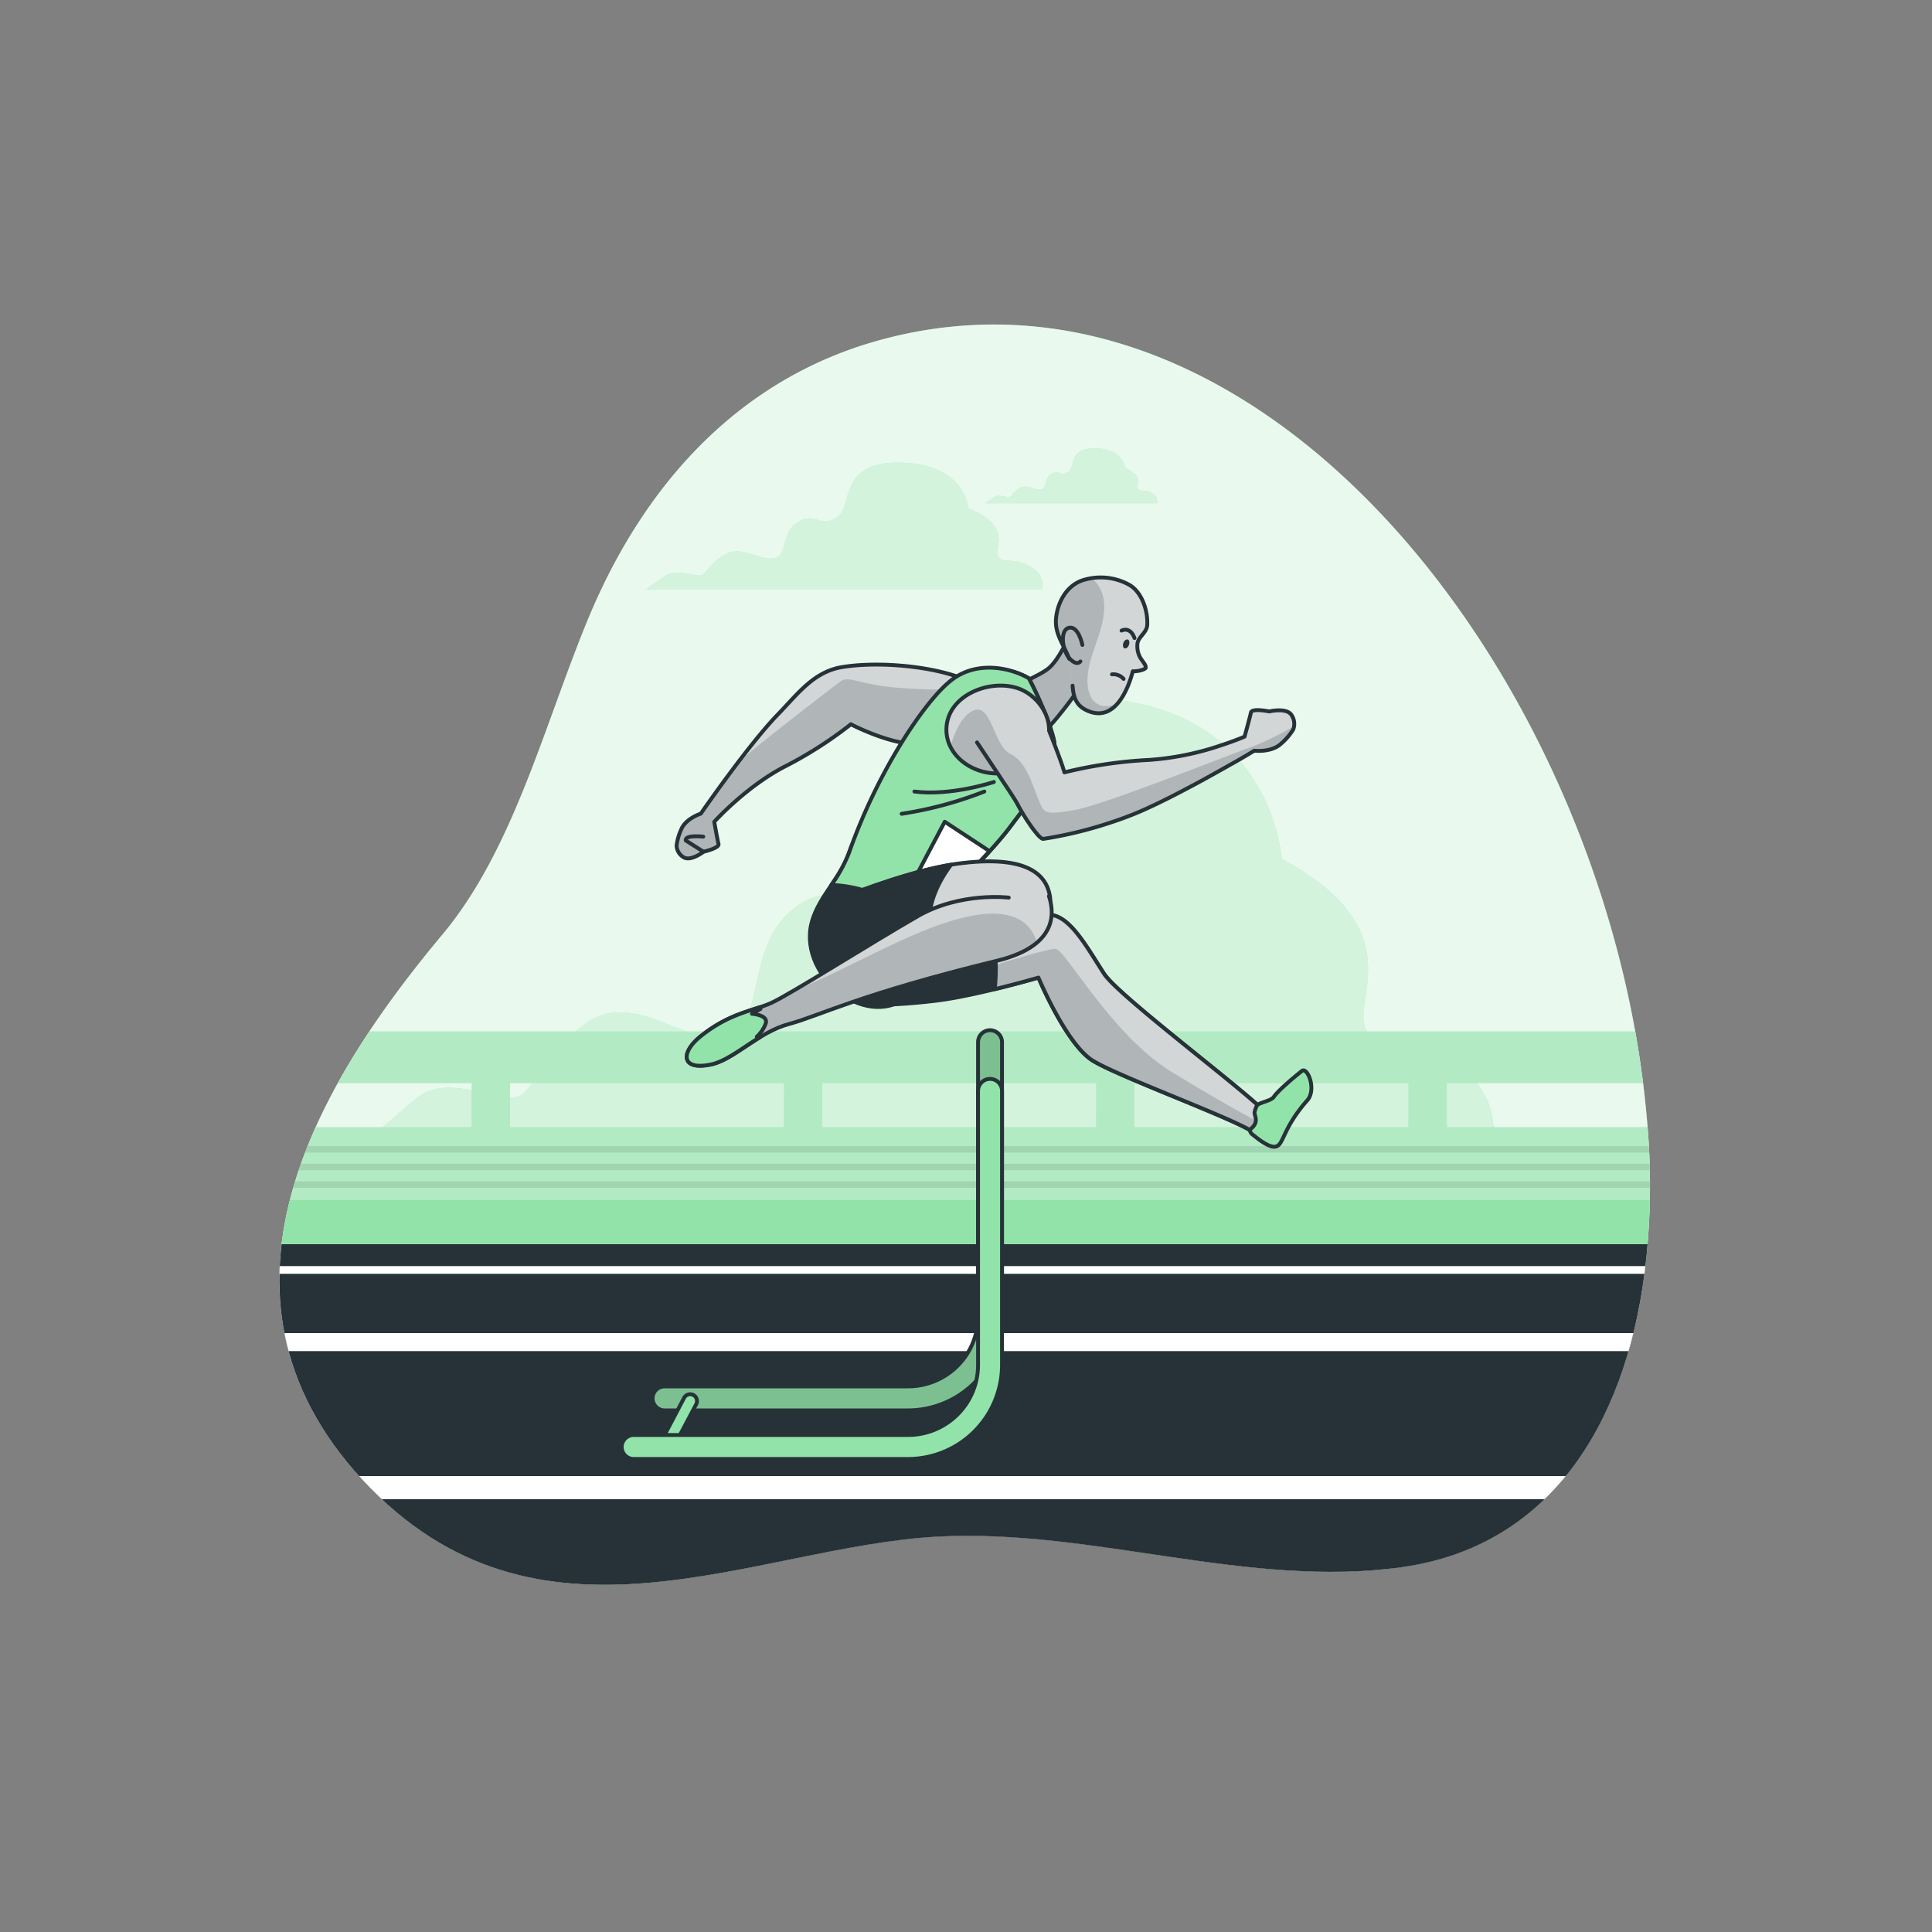 <svg xmlns="http://www.w3.org/2000/svg" xmlns:xlink="http://www.w3.org/1999/xlink" viewBox="0 0 500 500"><rect x="0" y="0" width="500" height="500" fill="#808080" stroke="none"/><defs><clippath id="clip-path"><path d="M417.74,243H113.56c-29.78,35.94-64.73,91.43-19.72,140,45.48,49,101.31,17.2,148.86,14.67,40-2.13,80.37,13.52,120.22,7.89,37.85-5.35,57.53-36.48,62.68-76a183.58,183.58,0,0,0,.74-38.44A259.16,259.16,0,0,0,417.74,243Z" style="fill:none"></path></clippath><clippath id="clip-path-2"><path d="M235,365H172a3.1,3.1,0,1,1,0-6.2h63a18.14,18.14,0,0,0,18.12-18.12V269.72a3.1,3.1,0,1,1,6.2,0v70.95A24.35,24.35,0,0,1,235,365Z" style="fill:#92E3A9;stroke:#263238;stroke-linecap:round;stroke-linejoin:round"></path></clippath><clippath id="clip-path-3"><path d="M272.57,236.87a160,160,0,0,0-17.43-1.24A46.23,46.23,0,0,1,257.43,256c6.25-1.52,11.32-3,11.32-3s7.16,17.16,14,21.45,39.06,15.94,42.1,18.95c0,0,4.45-1.27,3.6-4.25S289.79,258.26,285.72,252,277.46,237.92,272.57,236.87Z" style="fill:#fff;stroke:#263238;stroke-linecap:round;stroke-linejoin:round"></path></clippath><clippath id="clip-path-4"><path d="M276.29,165.48s-2.17,5-4.71,7.3-9.66,4.46-10.61,7.05,3.48,11.17,6.15,11.46,11-11.46,11-11.46S278.75,168.85,276.29,165.48Z" style="fill:#fff;stroke:#263238;stroke-linecap:round;stroke-linejoin:round"></path></clippath><clippath id="clip-path-5"><path d="M277.58,177.45c.2,2.39.59,4.85,3.41,6.27,7.3,3.68,10.92-5.13,12.18-10,1.13.1,3.31-.44,3.35-.94.05-.72-.7-1.39-1.51-2.73a6.07,6.07,0,0,1-.66-3.17c0-2,2.43-3,2.55-5.11.21-3.57-1.31-8.44-4.55-10.36a15.26,15.26,0,0,0-12.27-1.2c-4.1,1.42-6.41,5.73-6.78,9.86s2.11,6.87,3.39,10.41" style="fill:#fff;stroke:#263238;stroke-linecap:round;stroke-linejoin:round"></path></clippath><clippath id="clip-path-6"><path d="M215.79,233.3s18.3-7.91,31.86-9.76c18.94-2.58,23.2,3.34,24.06,8.33s-4.2,8.93-12.07,13.13-34.12,18.9-43,10" style="fill:#fff;stroke:#263238;stroke-linecap:round;stroke-linejoin:round"></path></clippath><clippath id="clip-path-7"><path d="M261.06,232.3s-12.45-1.53-23.47,4.77-33.31,20.39-38,22.49-10.86,2.63-18.37,8.74c-5,4.06-5.05,8.83,2.81,7.18,5.93-1.25,12.25-8.36,20.13-10.46s18.22-7.71,53.93-16.4c16.65-4.06,14.42-13.55,13.37-16.7" style="fill:#fff;stroke:#263238;stroke-linecap:round;stroke-linejoin:round"></path></clippath><clippath id="clip-path-8"><path d="M334.12,184.88c-1.4-1.78-5.66-.76-5.66-.76s-4.48-.94-4.73.3-1.64,6.22-1.64,6.22-1.76.77-4.6,1.75c-.47.17-1,.34-1.51.51a73.89,73.89,0,0,1-18.63,3.77,114.81,114.81,0,0,0-21.89,3.22l0-.11c-.06-.16-.19-.55-.39-1.14l0-.08-.28-.78-.06-.17c-.09-.26-.19-.55-.3-.85,0-.11-.07-.21-.12-.33-.1-.3-.22-.62-.34-.94l-.14-.39-.38-1c-.06-.15-.11-.3-.17-.46l-.39-1c-.06-.14-.11-.28-.17-.43-.38-1-.8-2-1.22-3.11,0-.07,0-.14,0-.22,0-4.75-3.72-9.31-8.13-10.77-7.41-2.46-18.44,1.92-18.44,10.77,0,6.24,6,11.3,13.28,11.3h0c1.36,2.1,2.67,4,3.67,5.57l.12.19.5.77,0,0c.15.25.29.47.41.68l.09.15c.12.2.23.39.32.56.38.74.92,1.69,1.52,2.68l.47.76c.32.5.64,1,1,1.51l.49.73c.33.47.66.92,1,1.33.16.2.32.4.47.57a6.71,6.71,0,0,0,1.19,1.2.86.86,0,0,0,.56.22,107.08,107.08,0,0,0,16.5-3.93c2-.64,4.09-1.37,6.23-2.21q1.6-.63,3.42-1.44l2.47-1.14c1.26-.6,2.57-1.24,3.89-1.9l2.65-1.36c2.21-1.15,4.42-2.33,6.51-3.47,2.51-1.38,4.85-2.7,6.83-3.82l1-.55c3.09-1.77,5.08-3,5.08-3s4.44.54,6.94-1.82a15.53,15.53,0,0,0,3.14-3.66A4.07,4.07,0,0,0,334.12,184.88Z" style="fill:#fff;stroke:#263238;stroke-linecap:round;stroke-linejoin:round"></path></clippath></defs><g id="background-simple"><path d="M425.6,329.52a183.58,183.58,0,0,0,.74-38.44c-9-112-98.17-230.55-198.61-203.07C193,97.5,167.31,123.43,152,160.68,140.76,188,132.79,220,114.51,241.85c-30,35.9-66.16,92.06-20.67,141.1s101.31,17.2,148.86,14.67c40-2.13,80.37,13.52,120.22,7.89C400.77,400.16,420.45,369,425.6,329.52Z" style="fill:#92E3A9"></path><path d="M425.6,329.52a183.58,183.58,0,0,0,.74-38.44c-9-112-98.17-230.55-198.61-203.07C193,97.5,167.31,123.43,152,160.68,140.76,188,132.79,220,114.51,241.85c-30,35.9-66.16,92.06-20.67,141.1s101.31,17.2,148.86,14.67c40-2.13,80.37,13.52,120.22,7.89C400.77,400.16,420.45,369,425.6,329.52Z" style="fill:#fff;opacity:0.8"></path></g><g id="Clouds"><path d="M266.44,146.51c-4.46-2.43-6.49-.41-8.11-2.43s4.46-7.3-7.7-12.57c0,0-.81-11.35-17.43-11.76S221,131.1,216.57,133.94s-5.67-1.62-10.13,1.22-2.43,8.51-6.08,9.32-8.52-3.65-13-.81-4.45,5.27-6.48,5.27-6.08-1.62-8.52,0-5.27,3.65-5.27,3.65H269.68S270.9,148.94,266.44,146.51Z" style="fill:#92E3A9"></path><path d="M266.44,146.51c-4.46-2.43-6.49-.41-8.11-2.43s4.46-7.3-7.7-12.57c0,0-.81-11.35-17.43-11.76S221,131.1,216.57,133.94s-5.67-1.62-10.13,1.22-2.43,8.51-6.08,9.32-8.52-3.65-13-.81-4.45,5.27-6.48,5.27-6.08-1.62-8.52,0-5.27,3.65-5.27,3.65H269.68S270.9,148.94,266.44,146.51Z" style="fill:#92E3A9;opacity:0.5"></path><path d="M376.85,275.44c-12.74-8.62-18.53-1.43-23.17-8.62s12.75-25.87-22-44.55c0,0-2.32-40.24-49.82-41.68s-34.76,40.24-47.5,50.3-16.22-5.75-29,4.31-6.95,30.18-17.38,33.06-24.33-12.94-37.07-2.88-12.75,18.69-18.54,18.69-17.38-5.75-24.33,0S93,297,93,297H386.12S389.6,284.07,376.85,275.44Z" style="fill:#92E3A9"></path><path d="M376.85,275.44c-12.74-8.62-18.53-1.43-23.17-8.62s12.75-25.87-22-44.55c0,0-2.32-40.24-49.82-41.68s-34.76,40.24-47.5,50.3-16.22-5.75-29,4.31-6.95,30.18-17.38,33.06-24.33-12.94-37.07-2.88-12.75,18.69-18.54,18.69-17.38-5.75-24.33,0S93,297,93,297H386.12S389.6,284.07,376.85,275.44Z" style="fill:#92E3A9;opacity:0.5"></path><path d="M298,127.57c-1.93-1-2.81-.17-3.51-1s1.93-3.15-3.33-5.43c0,0-.35-4.91-7.54-5.09s-5.26,4.91-7.19,6.14-2.45-.7-4.38.53-1.05,3.68-2.63,4-3.68-1.58-5.61-.35-1.92,2.28-2.8,2.28-2.63-.71-3.68,0-2.28,1.57-2.28,1.57H299.4A2.27,2.27,0,0,0,298,127.57Z" style="fill:#92E3A9"></path><path d="M298,127.57c-1.93-1-2.81-.17-3.51-1s1.93-3.15-3.33-5.43c0,0-.35-4.91-7.54-5.09s-5.26,4.91-7.19,6.14-2.45-.7-4.38.53-1.05,3.68-2.63,4-3.68-1.58-5.61-.35-1.92,2.28-2.8,2.28-2.63-.71-3.68,0-2.28,1.57-2.28,1.57H299.4A2.27,2.27,0,0,0,298,127.57Z" style="fill:#92E3A9;opacity:0.5"></path><g style="opacity:0.6"><path d="M266.44,146.51c-4.46-2.43-6.49-.41-8.11-2.43s4.46-7.3-7.7-12.57c0,0-.81-11.35-17.43-11.76S221,131.1,216.57,133.94s-5.67-1.62-10.13,1.22-2.43,8.51-6.08,9.32-8.52-3.65-13-.81-4.45,5.27-6.48,5.27-6.08-1.62-8.52,0-5.27,3.65-5.27,3.65H269.68S270.9,148.94,266.44,146.51Z" style="fill:#fff"></path><path d="M266.44,146.51c-4.46-2.43-6.49-.41-8.11-2.43s4.46-7.3-7.7-12.57c0,0-.81-11.35-17.43-11.76S221,131.1,216.57,133.94s-5.67-1.62-10.13,1.22-2.43,8.51-6.08,9.32-8.52-3.65-13-.81-4.45,5.27-6.48,5.27-6.08-1.62-8.52,0-5.27,3.65-5.27,3.65H269.68S270.9,148.94,266.44,146.51Z" style="fill:#fff;opacity:0.5"></path></g><g style="opacity:0.6"><path d="M376.85,275.44c-12.74-8.62-18.53-1.43-23.17-8.62s12.75-25.87-22-44.55c0,0-2.32-40.24-49.82-41.68s-34.76,40.24-47.5,50.3-16.22-5.75-29,4.31-6.95,30.18-17.38,33.06-24.33-12.94-37.07-2.88-12.75,18.69-18.54,18.69-17.38-5.75-24.33,0S93,297,93,297H386.12S389.6,284.07,376.85,275.44Z" style="fill:#fff"></path><path d="M376.85,275.44c-12.74-8.62-18.53-1.43-23.17-8.62s12.75-25.87-22-44.55c0,0-2.32-40.24-49.82-41.68s-34.76,40.24-47.5,50.3-16.22-5.75-29,4.31-6.95,30.18-17.38,33.06-24.33-12.94-37.07-2.88-12.75,18.69-18.54,18.69-17.38-5.75-24.33,0S93,297,93,297H386.12S389.6,284.07,376.85,275.44Z" style="fill:#fff;opacity:0.5"></path></g><g style="opacity:0.6"><path d="M298,127.57c-1.93-1-2.81-.17-3.51-1s1.93-3.15-3.33-5.43c0,0-.35-4.91-7.54-5.09s-5.26,4.91-7.19,6.14-2.45-.7-4.38.53-1.05,3.68-2.63,4-3.68-1.58-5.61-.35-1.92,2.28-2.8,2.28-2.63-.71-3.68,0-2.28,1.57-2.28,1.57H299.4A2.27,2.27,0,0,0,298,127.57Z" style="fill:#fff"></path><path d="M298,127.57c-1.93-1-2.81-.17-3.51-1s1.93-3.15-3.33-5.43c0,0-.35-4.91-7.54-5.09s-5.26,4.91-7.19,6.14-2.45-.7-4.38.53-1.05,3.68-2.63,4-3.68-1.58-5.61-.35-1.92,2.28-2.8,2.28-2.63-.71-3.68,0-2.28,1.57-2.28,1.57H299.4A2.27,2.27,0,0,0,298,127.57Z" style="fill:#fff;opacity:0.5"></path></g></g><g id="Floor"><g style="clip-path:url(#clip-path)"><path d="M441.85,291.72H374.43V280.31h67.42V266.93H62.07v13.38h60v11.41h-60V314H441.85Zm-239,0H132V280.31h70.9Zm80.82,0H212.8V280.31h70.9Zm80.81,0h-70.9V280.31h70.9Z" style="fill:#92E3A9"></path><path d="M441.85,291.72H374.43V280.31h67.42V266.93H62.07v13.38h60v11.41h-60V314H441.85Zm-239,0H132V280.31h70.9Zm80.82,0H212.8V280.31h70.9Zm80.81,0h-70.9V280.31h70.9Z" style="fill:#fff;opacity:0.3"></path><rect x="66.45" y="296.63" width="378.39" height="1.66" style="opacity:0.1"></rect><rect x="66.45" y="301.19" width="378.39" height="1.66" style="opacity:0.1"></rect><rect x="66.45" y="305.74" width="378.39" height="1.66" style="opacity:0.1"></rect><rect x="62.07" y="310.56" width="379.78" height="15.37" style="fill:#92E3A9"></rect><rect x="58" y="322" width="383" height="90" style="fill:#263238"></rect><rect x="65" y="327.67" width="365.33" height="2" style="fill:#fff"></rect><rect x="63" y="345" width="367.33" height="4.67" style="fill:#fff"></rect><rect x="64" y="382" width="360" height="6" style="fill:#fff"></rect></g></g><g id="Hurdle"><path d="M235,365H172a3.1,3.1,0,1,1,0-6.2h63a18.14,18.14,0,0,0,18.12-18.12V269.72a3.1,3.1,0,1,1,6.2,0v70.95A24.35,24.35,0,0,1,235,365Z" style="fill:#92E3A9"></path><g style="clip-path:url(#clip-path-2)"><path d="M235,365H172a3.1,3.1,0,1,1,0-6.2h63a18.14,18.14,0,0,0,18.12-18.12V269.72a3.1,3.1,0,1,1,6.2,0v70.95A24.35,24.35,0,0,1,235,365Z" style="fill:#263238;opacity:0.2"></path></g><path d="M235,365H172a3.1,3.1,0,1,1,0-6.2h63a18.14,18.14,0,0,0,18.12-18.12V269.72a3.1,3.1,0,1,1,6.2,0v70.95A24.35,24.35,0,0,1,235,365Z" style="fill:none;stroke:#263238;stroke-linecap:round;stroke-linejoin:round"></path><path d="M172,376.92a1.72,1.72,0,0,1-.82-.21,1.76,1.76,0,0,1-.74-2.39l6.63-12.6a1.77,1.77,0,0,1,3.13,1.65L173.52,376A1.78,1.78,0,0,1,172,376.92Z" style="fill:#92E3A9;stroke:#263238;stroke-linecap:round;stroke-linejoin:round"></path><path d="M235,377.58H164a3.1,3.1,0,1,1,0-6.2H235a18.13,18.13,0,0,0,18.12-18.11V282.32a3.1,3.1,0,1,1,6.2,0v70.95A24.35,24.35,0,0,1,235,377.58Z" style="fill:#92E3A9;stroke:#263238;stroke-linecap:round;stroke-linejoin:round"></path></g><g id="Character"><path d="M262,177.59c-5.91-6.29-12.21-1.71-12.21-1.71-8.42-3.56-22.68-4.76-31.9-3.23-7.38,1.23-11.48,7-16.52,12.18-7.77,8-20,25.74-20,25.74s-3.94,1.24-5.09,4.13a13.68,13.68,0,0,0-1.18,4.19,3.72,3.72,0,0,0,1.95,3.05c1.89.94,5.05-1.52,5.05-1.52s4.13-.93,3.85-2-1.1-5.74-1.1-5.74,8.29-9.18,18.32-14.33a104.86,104.86,0,0,0,17.06-10.93l.07.07s8.54,4.45,15.41,5a98.83,98.83,0,0,0,11.25.38s3.63,3.06,10.11,2.86S267.89,183.89,262,177.59Z" style="fill:#fff;stroke:#263238;stroke-linecap:round;stroke-linejoin:round"></path><path d="M262,177.59c-5.91-6.29-12.21-1.71-12.21-1.71-8.42-3.56-22.68-4.76-31.9-3.23-7.38,1.23-11.48,7-16.52,12.18-7.77,8-20,25.74-20,25.74s-3.94,1.24-5.09,4.13a13.68,13.68,0,0,0-1.18,4.19,3.72,3.72,0,0,0,1.95,3.05c1.89.94,5.05-1.52,5.05-1.52s4.13-.93,3.85-2-1.1-5.74-1.1-5.74,8.29-9.18,18.32-14.33a104.86,104.86,0,0,0,17.06-10.93l.07.07s8.54,4.45,15.41,5a98.83,98.83,0,0,0,11.25.38s3.63,3.06,10.11,2.86S267.89,183.89,262,177.59Z" style="fill:#263238;opacity:0.2"></path><path d="M203.12,198.31a104.86,104.86,0,0,0,17.06-10.93l.07.07s8.54,4.45,15.41,5a98.83,98.83,0,0,0,11.25.38s3.63,3.06,10.11,2.86c2.66-.07,5-2.07,6.35-4.84l-14.72-12.46a133.28,133.28,0,0,1-14.89-.3c-10.64-.61-14-3.34-16.11-1.82S198.2,191.18,194,194.82a29.26,29.26,0,0,1-2.53,1.9c-5.41,7.07-10.1,13.85-10.1,13.85s-3.94,1.24-5.09,4.13a13.68,13.68,0,0,0-1.18,4.19,3.72,3.72,0,0,0,1.95,3.05c1.89.94,5.05-1.52,5.05-1.52s4.13-.93,3.85-2-1.1-5.74-1.1-5.74S193.09,203.46,203.12,198.31Z" style="fill:#263238;opacity:0.2"></path><path d="M182.05,220.42l-4.57-2.9s-.67-1.47,4.52-1" style="fill:none;stroke:#263238;stroke-linecap:round;stroke-linejoin:round"></path><path d="M224.89,260.13A154.53,154.53,0,0,0,242.05,259c10.15-1.17,26.7-6,26.7-6s7.16,17.16,14,21.45,39.06,15.94,42.1,18.95c0,0,4.45-1.27,3.6-4.25S289.79,258.26,285.72,252s-8.26-14-13.15-15.09c-3.32-.72-28.58-2.42-37.72-.36a129,129,0,0,1-15.59,2.63" style="fill:#263238;stroke:#263238;stroke-linecap:round;stroke-linejoin:round"></path><path d="M272.57,236.87a160,160,0,0,0-17.43-1.24A46.23,46.23,0,0,1,257.43,256c6.25-1.52,11.32-3,11.32-3s7.16,17.16,14,21.45,39.06,15.94,42.1,18.95c0,0,4.45-1.27,3.6-4.25S289.79,258.26,285.72,252,277.46,237.92,272.57,236.87Z" style="fill:#fff"></path><g style="clip-path:url(#clip-path-3)"><path d="M272.57,236.87a160,160,0,0,0-17.43-1.24A46.23,46.23,0,0,1,257.43,256c6.25-1.52,11.32-3,11.32-3s7.16,17.16,14,21.45,39.06,15.94,42.1,18.95c0,0,4.45-1.27,3.6-4.25S289.79,258.26,285.72,252,277.46,237.92,272.57,236.87Z" style="fill:#263238;opacity:0.2"></path><path d="M303.35,277.49c-15.49-9.42-27.35-31.31-30.08-31.91-.94-.21-7.45,1.63-15.58,4.13a50.5,50.5,0,0,1-.26,6.31c6.25-1.52,11.32-3,11.32-3s7.16,17.16,14,21.45,39.06,15.94,42.1,18.95a7.06,7.06,0,0,0,3.1-1.9C321.25,288.17,312.69,283.16,303.35,277.49Z" style="fill:#263238;opacity:0.2"></path></g><path d="M272.57,236.87a160,160,0,0,0-17.43-1.24A46.23,46.23,0,0,1,257.43,256c6.25-1.52,11.32-3,11.32-3s7.16,17.16,14,21.45,39.06,15.94,42.1,18.95c0,0,4.45-1.27,3.6-4.25S289.79,258.26,285.72,252,277.46,237.92,272.57,236.87Z" style="fill:none;stroke:#263238;stroke-linecap:round;stroke-linejoin:round"></path><path d="M276.29,165.48s-2.17,5-4.71,7.3-9.66,4.46-10.61,7.05,3.48,11.17,6.15,11.46,11-11.46,11-11.46S278.75,168.85,276.29,165.48Z" style="fill:#fff"></path><g style="clip-path:url(#clip-path-4)"><path d="M276.29,165.48s-2.17,5-4.71,7.3-9.66,4.46-10.61,7.05,3.48,11.17,6.15,11.46,11-11.46,11-11.46S278.75,168.85,276.29,165.48Z" style="fill:#263238;opacity:0.2"></path><path d="M276.29,165.48s-2.17,5-4.71,7.3-9.66,4.46-10.61,7.05,3.48,11.17,6.15,11.46,11-11.46,11-11.46S278.75,168.85,276.29,165.48Z" style="fill:#263238;opacity:0.2"></path></g><path d="M276.29,165.48s-2.17,5-4.71,7.3-9.66,4.46-10.61,7.05,3.48,11.17,6.15,11.46,11-11.46,11-11.46S278.75,168.85,276.29,165.48Z" style="fill:none;stroke:#263238;stroke-linecap:round;stroke-linejoin:round"></path><path d="M277.58,177.45c.2,2.39.59,4.85,3.41,6.27,7.3,3.68,10.92-5.13,12.18-10,1.13.1,3.31-.44,3.35-.94.05-.72-.7-1.39-1.51-2.73a6.07,6.07,0,0,1-.66-3.17c0-2,2.43-3,2.55-5.11.21-3.57-1.31-8.44-4.55-10.36a15.26,15.26,0,0,0-12.27-1.2c-4.1,1.42-6.41,5.73-6.78,9.86s2.11,6.87,3.39,10.41" style="fill:#fff"></path><g style="clip-path:url(#clip-path-5)"><path d="M277.15,177.49c.2,2.39,1,4.81,3.84,6.23,7.3,3.68,10.92-5.13,12.18-10,1.13.1,3.31-.44,3.35-.94.05-.72-.7-1.39-1.51-2.73a6.07,6.07,0,0,1-.66-3.17c0-2,2.43-3,2.55-5.11.21-3.57-1.31-8.44-4.55-10.36a15.26,15.26,0,0,0-12.27-1.2c-4.1,1.42-6.41,5.73-6.78,9.86s2.11,6.87,3.39,10.41" style="fill:#263238;opacity:0.2"></path><path d="M292.17,166.9c-.22.64-.73,1-1.13.9s-.54-.78-.32-1.41.74-1,1.14-.89S292.4,166.27,292.17,166.9Z" style="fill:#263238"></path><path d="M287.78,174.52a3.53,3.53,0,0,1,3,1.18" style="fill:none;stroke:#263238;stroke-linecap:round;stroke-linejoin:round"></path><path d="M290.26,163.2s2.17-1.22,3.35,1.93" style="fill:none;stroke:#263238;stroke-linecap:round;stroke-linejoin:round"></path><path d="M277.15,177.49c.2,2.39,1,4.81,3.84,6.23a6.23,6.23,0,0,0,8.14-1.55c-4.24,1.66-7.69-.16-7.69-6.08,0-6.26,4.33-12.51,4.33-19,0-4.25-1.94-6.43-3.3-7.44a14.6,14.6,0,0,0-2.39.57c-4.1,1.42-6.41,5.73-6.78,9.86s2.11,6.87,3.39,10.41Z" style="fill:#263238;opacity:0.2"></path></g><path d="M277.58,177.45c.2,2.39.59,4.85,3.41,6.27,7.3,3.68,10.92-5.13,12.18-10,1.13.1,3.31-.44,3.35-.94.05-.72-.7-1.39-1.51-2.73a6.07,6.07,0,0,1-.66-3.17c0-2,2.43-3,2.55-5.11.21-3.57-1.31-8.44-4.55-10.36a15.26,15.26,0,0,0-12.27-1.2c-4.1,1.42-6.41,5.73-6.78,9.86s2.11,6.87,3.39,10.41" style="fill:none;stroke:#263238;stroke-linecap:round;stroke-linejoin:round"></path><path d="M266.27,175.55s4.73,8.89,6.41,15.67-6.18,15.93-10.94,22.35-11,12.07-14.27,16.37c-5.49,7.26-4.52,17.47-9.68,24.83-9.58,13.65-28.87.93-28.19-13.07.39-8.08,7.72-13.67,10.15-21.07,2.64-8,21.76-38.5,28.66-43.67S262.1,173.08,266.27,175.55Z" style="fill:#263238;stroke:#263238;stroke-linecap:round;stroke-linejoin:round"></path><path d="M272.68,191.22c-1.68-6.78-6.41-15.67-6.41-15.67-4.17-2.47-12.95-4.85-19.85.32s-19.33,23.8-26.67,44.76a37.7,37.7,0,0,1-4.59,8.41c7.73.21,15.6,3.36,28,10.69a27.74,27.74,0,0,1,4.3-9.79c3.25-4.3,9.51-9.95,14.27-16.37S274.36,198,272.68,191.22Z" style="fill:#92E3A9;stroke:#263238;stroke-linecap:round;stroke-linejoin:round"></path><path d="M257.21,202.38s-11.11,3.7-20.57,2.47" style="fill:none;stroke:#263238;stroke-linecap:round;stroke-linejoin:round"></path><path d="M254.74,204.85a99.16,99.16,0,0,1-21.39,5.76" style="fill:none;stroke:#263238;stroke-linecap:round;stroke-linejoin:round"></path><path d="M244.5,212.67l-8.86,16.76,9.74,4a20.24,20.24,0,0,1,2.09-3.47c2.15-2.85,4.57-5.31,8.62-9.68Z" style="fill:#fff;stroke:#263238;stroke-linecap:round;stroke-linejoin:round"></path><path d="M323.68,292.17c-.39.32-.06,1,.33,1.32,1.17.94,4.16,3.44,5.91,3.28,2.39-.21,1.73-4.43,8.4-12,2.48-2.8.05-8.78-1.41-7.6-3.44,2.76-6.41,5.44-7.24,6.69-.65,1-3.3,1.37-4.28,2.11a5.41,5.41,0,0,0-.72,2C324.65,288.79,325.92,290.39,323.68,292.17Z" style="fill:#92E3A9;stroke:#263238;stroke-linecap:round;stroke-linejoin:round"></path><path d="M280.12,166.91s-1-5-3.47-4.44-1.74,6,.2,8,2.75.71,2.75.71" style="fill:none;stroke:#263238;stroke-linecap:round;stroke-linejoin:round"></path><path d="M215.79,233.3s18.3-7.91,31.86-9.76c18.94-2.58,23.2,3.34,24.06,8.33s-4.2,8.93-12.07,13.13-34.12,18.9-43,10" style="fill:#fff"></path><g style="clip-path:url(#clip-path-6)"><path d="M215.79,233.3s18.3-7.91,31.86-9.76c18.94-2.58,23.2,3.34,24.06,8.33s-4.2,8.93-12.07,13.13-34.12,18.9-43,10" style="fill:#263238;opacity:0.2"></path></g><path d="M215.79,233.3s18.3-7.91,31.86-9.76c18.94-2.58,23.2,3.34,24.06,8.33s-4.2,8.93-12.07,13.13-34.12,18.9-43,10" style="fill:none;stroke:#263238;stroke-linecap:round;stroke-linejoin:round"></path><path d="M216.59,255c6,6,19.67,1.37,30.46-3.58a15,15,0,0,1-6.58-11.78c-.36-6.56,3.1-12.43,5.67-15.84-13.37,2.19-32.36,10.1-32.36,10.1" style="fill:#263238;stroke:#263238;stroke-linecap:round;stroke-linejoin:round"></path><path d="M261.06,232.3s-12.45-1.53-23.47,4.77-33.31,20.39-38,22.49-10.86,2.63-18.37,8.74c-5,4.06-5.05,8.83,2.81,7.18,5.93-1.25,12.25-8.36,20.13-10.46s18.22-7.71,53.93-16.4c16.65-4.06,14.42-13.55,13.37-16.7" style="fill:#fff"></path><g style="clip-path:url(#clip-path-7)"><path d="M259.11,231.29a43.4,43.4,0,0,0-21.52,5.78c-11,6.3-33.31,20.39-38,22.49s-10.86,2.63-18.37,8.74c-5,4.06-5.05,8.83,2.81,7.18,5.93-1.25,12.25-8.36,20.13-10.46s18.22-7.71,53.93-16.4c16.65-4.06,14.42-13.55,13.37-16.7" style="fill:#263238;opacity:0.2"></path><path d="M258.06,248.62c4.89-1.19,8.14-2.85,10.28-4.68-.92-3.42-4.14-8.88-15.43-7.18-14.89,2.25-33.4,14.35-47.4,19.53-2.71,1.59-4.83,2.77-5.95,3.27-4.73,2.1-10.86,2.63-18.37,8.74-5,4.06-5.05,8.83,2.81,7.18,5.93-1.25,12.25-8.36,20.13-10.46S222.35,257.31,258.06,248.62Z" style="fill:#263238;opacity:0.2"></path></g><path d="M261.06,232.3s-12.45-1.53-23.47,4.77-33.31,20.39-38,22.49-10.86,2.63-18.37,8.74c-5,4.06-5.05,8.83,2.81,7.18,5.93-1.25,12.25-8.36,20.13-10.46s18.22-7.71,53.93-16.4c16.65-4.06,14.42-13.55,13.37-16.7" style="fill:none;stroke:#263238;stroke-linecap:round;stroke-linejoin:round"></path><path d="M195.86,268.3a8.46,8.46,0,0,0,2.18-3.12c1.25-2.5-3.43-2.81-3.43-2.81l2.19-1.25-.28-.42c-4.22,1.4-9.33,2.73-15.33,7.6-5,4.06-5.05,8.83,2.81,7.18,4-.84,8.13-4.31,12.81-7.14Z" style="fill:#92E3A9;stroke:#263238;stroke-linecap:round;stroke-linejoin:round"></path><path d="M334.12,184.88c-1.4-1.78-5.66-.76-5.66-.76s-4.48-.94-4.73.3-1.64,6.22-1.64,6.22-1.76.77-4.6,1.75c-.47.17-1,.34-1.51.51a73.89,73.89,0,0,1-18.63,3.77,114.81,114.81,0,0,0-21.89,3.22l0-.11c-.06-.16-.19-.55-.39-1.14l0-.08-.28-.78-.06-.17c-.09-.26-.19-.55-.3-.85,0-.11-.07-.21-.12-.33-.1-.3-.22-.62-.34-.94l-.14-.39-.38-1c-.06-.15-.11-.3-.17-.46l-.39-1c-.06-.14-.11-.28-.17-.43-.38-1-.8-2-1.22-3.11,0-.07,0-.14,0-.22,0-4.75-3.72-9.31-8.13-10.77-7.41-2.46-18.44,1.92-18.44,10.77,0,6.24,6,11.3,13.28,11.3h0c1.36,2.1,2.67,4,3.67,5.57l.12.19.5.77,0,0c.15.25.29.47.41.68l.09.15c.12.2.23.39.32.56.38.74.92,1.69,1.52,2.68l.47.76c.32.5.64,1,1,1.51l.49.73c.33.47.66.92,1,1.33.16.2.32.4.47.57a6.71,6.71,0,0,0,1.19,1.2.86.86,0,0,0,.56.22,107.08,107.08,0,0,0,16.5-3.93c2-.64,4.09-1.37,6.23-2.21q1.6-.63,3.42-1.44l2.47-1.14c1.26-.6,2.57-1.24,3.89-1.9l2.65-1.36c2.21-1.15,4.42-2.33,6.51-3.47,2.51-1.38,4.85-2.7,6.83-3.82l1-.55c3.09-1.77,5.08-3,5.08-3s4.44.54,6.94-1.82a15.53,15.53,0,0,0,3.14-3.66A4.07,4.07,0,0,0,334.12,184.88Z" style="fill:#fff"></path><g style="clip-path:url(#clip-path-8)"><path d="M334.12,184.88c-1.4-1.78-5.66-.76-5.66-.76s-4.48-.94-4.73.3-1.64,6.22-1.64,6.22-1.76.77-4.6,1.75c-.47.17-1,.34-1.51.51a73.89,73.89,0,0,1-18.63,3.77,114.81,114.81,0,0,0-21.89,3.22l0-.11c-.06-.16-.19-.55-.39-1.14l0-.08-.28-.78-.06-.17c-.09-.26-.19-.55-.3-.85,0-.11-.07-.21-.12-.33-.1-.3-.22-.62-.34-.94l-.14-.39-.38-1c-.06-.15-.11-.3-.17-.46l-.39-1c-.06-.14-.11-.28-.17-.43-.38-1-.8-2-1.22-3.11,0-.07,0-.14,0-.22,0-4.75-3.72-9.31-8.13-10.77-7.41-2.46-18.44,1.92-18.44,10.77,0,6.24,6,11.3,13.28,11.3h0c1.36,2.1,2.67,4,3.67,5.57l.12.19.5.77,0,0c.15.25.29.47.41.68l.09.15c.12.2.23.39.32.56.38.74.92,1.69,1.52,2.68l.47.76c.32.5.64,1,1,1.51l.49.73c.33.47.66.92,1,1.33.16.2.32.4.47.57a6.71,6.71,0,0,0,1.19,1.2.86.86,0,0,0,.56.22,107.08,107.08,0,0,0,16.5-3.93c2-.64,4.09-1.37,6.23-2.21q1.6-.63,3.42-1.44l2.47-1.14c1.26-.6,2.57-1.24,3.89-1.9l2.65-1.36c2.21-1.15,4.42-2.33,6.51-3.47,2.51-1.38,4.85-2.7,6.83-3.82l1-.55c3.09-1.77,5.08-3,5.08-3s4.44.54,6.94-1.82a15.53,15.53,0,0,0,3.14-3.66A4.07,4.07,0,0,0,334.12,184.88Z" style="fill:#263238;opacity:0.2"></path><path d="M318.47,197.79l1-.55c3.09-1.77,5.08-3,5.08-3s4.44.54,6.94-1.82a15.53,15.53,0,0,0,3.14-3.66,3.79,3.79,0,0,0,.23-.8,82.54,82.54,0,0,1-10.8,5.3c-5.47,1.83-38.6,15.2-46.19,16.42s-7.6.91-9.12-2.74-3-9.72-7.29-11.85-4.87-13.07-9.43-11.25c-3.47,1.39-5.35,6.84-6.05,9.35,2,4,6.73,6.88,12.22,6.88h0c1.36,2.1,2.67,4,3.67,5.57l.12.19.5.77,0,0c.15.25.29.47.41.68l.09.15c.12.2.23.39.32.56.38.74.92,1.69,1.52,2.68l.47.76c.32.5.64,1,1,1.51l.49.73c.33.47.66.92,1,1.33.16.2.32.4.47.57a6.71,6.71,0,0,0,1.19,1.2.86.86,0,0,0,.56.22,107.08,107.08,0,0,0,16.5-3.93c2-.64,4.09-1.37,6.23-2.21q1.6-.63,3.42-1.44l2.47-1.14c1.26-.6,2.57-1.24,3.89-1.9l2.65-1.36c2.21-1.15,4.42-2.33,6.51-3.47C314.15,200.23,316.49,198.91,318.47,197.79Z" style="fill:#263238;opacity:0.2"></path></g><path d="M334.12,184.88c-1.4-1.78-5.66-.76-5.66-.76s-4.48-.94-4.73.3-1.64,6.22-1.64,6.22-1.76.77-4.6,1.75c-.47.17-1,.34-1.51.51a73.89,73.89,0,0,1-18.63,3.77,114.81,114.81,0,0,0-21.89,3.22l0-.11c-.06-.16-.19-.55-.39-1.14l0-.08-.28-.78-.06-.17c-.09-.26-.19-.55-.3-.85,0-.11-.07-.21-.12-.33-.1-.3-.22-.62-.34-.94l-.14-.39-.38-1c-.06-.15-.11-.3-.17-.46l-.39-1c-.06-.14-.11-.28-.17-.43-.38-1-.8-2-1.22-3.11,0-.07,0-.14,0-.22,0-4.75-3.72-9.31-8.13-10.77-7.41-2.46-18.44,1.92-18.44,10.77,0,6.24,6,11.3,13.28,11.3h0c1.36,2.1,2.67,4,3.67,5.57l.12.19.5.77,0,0c.15.25.29.47.41.68l.09.15c.12.2.23.39.32.56.38.74.92,1.69,1.52,2.68l.47.76c.32.5.64,1,1,1.51l.49.73c.33.47.66.92,1,1.33.16.2.32.4.47.57a6.71,6.71,0,0,0,1.19,1.2.86.86,0,0,0,.56.22,107.08,107.08,0,0,0,16.5-3.93c2-.64,4.09-1.37,6.23-2.21q1.6-.63,3.42-1.44l2.47-1.14c1.26-.6,2.57-1.24,3.89-1.9l2.65-1.36c2.21-1.15,4.42-2.33,6.51-3.47,2.51-1.38,4.85-2.7,6.83-3.82l1-.55c3.09-1.77,5.08-3,5.08-3s4.44.54,6.94-1.82a15.53,15.53,0,0,0,3.14-3.66A4.07,4.07,0,0,0,334.12,184.88Z" style="fill:none;stroke:#263238;stroke-linecap:round;stroke-linejoin:round"></path><line x1="258.16" y1="200.11" x2="252.85" y2="192.14" style="fill:none;stroke:#263238;stroke-linecap:round;stroke-linejoin:round"></line></g></svg>
